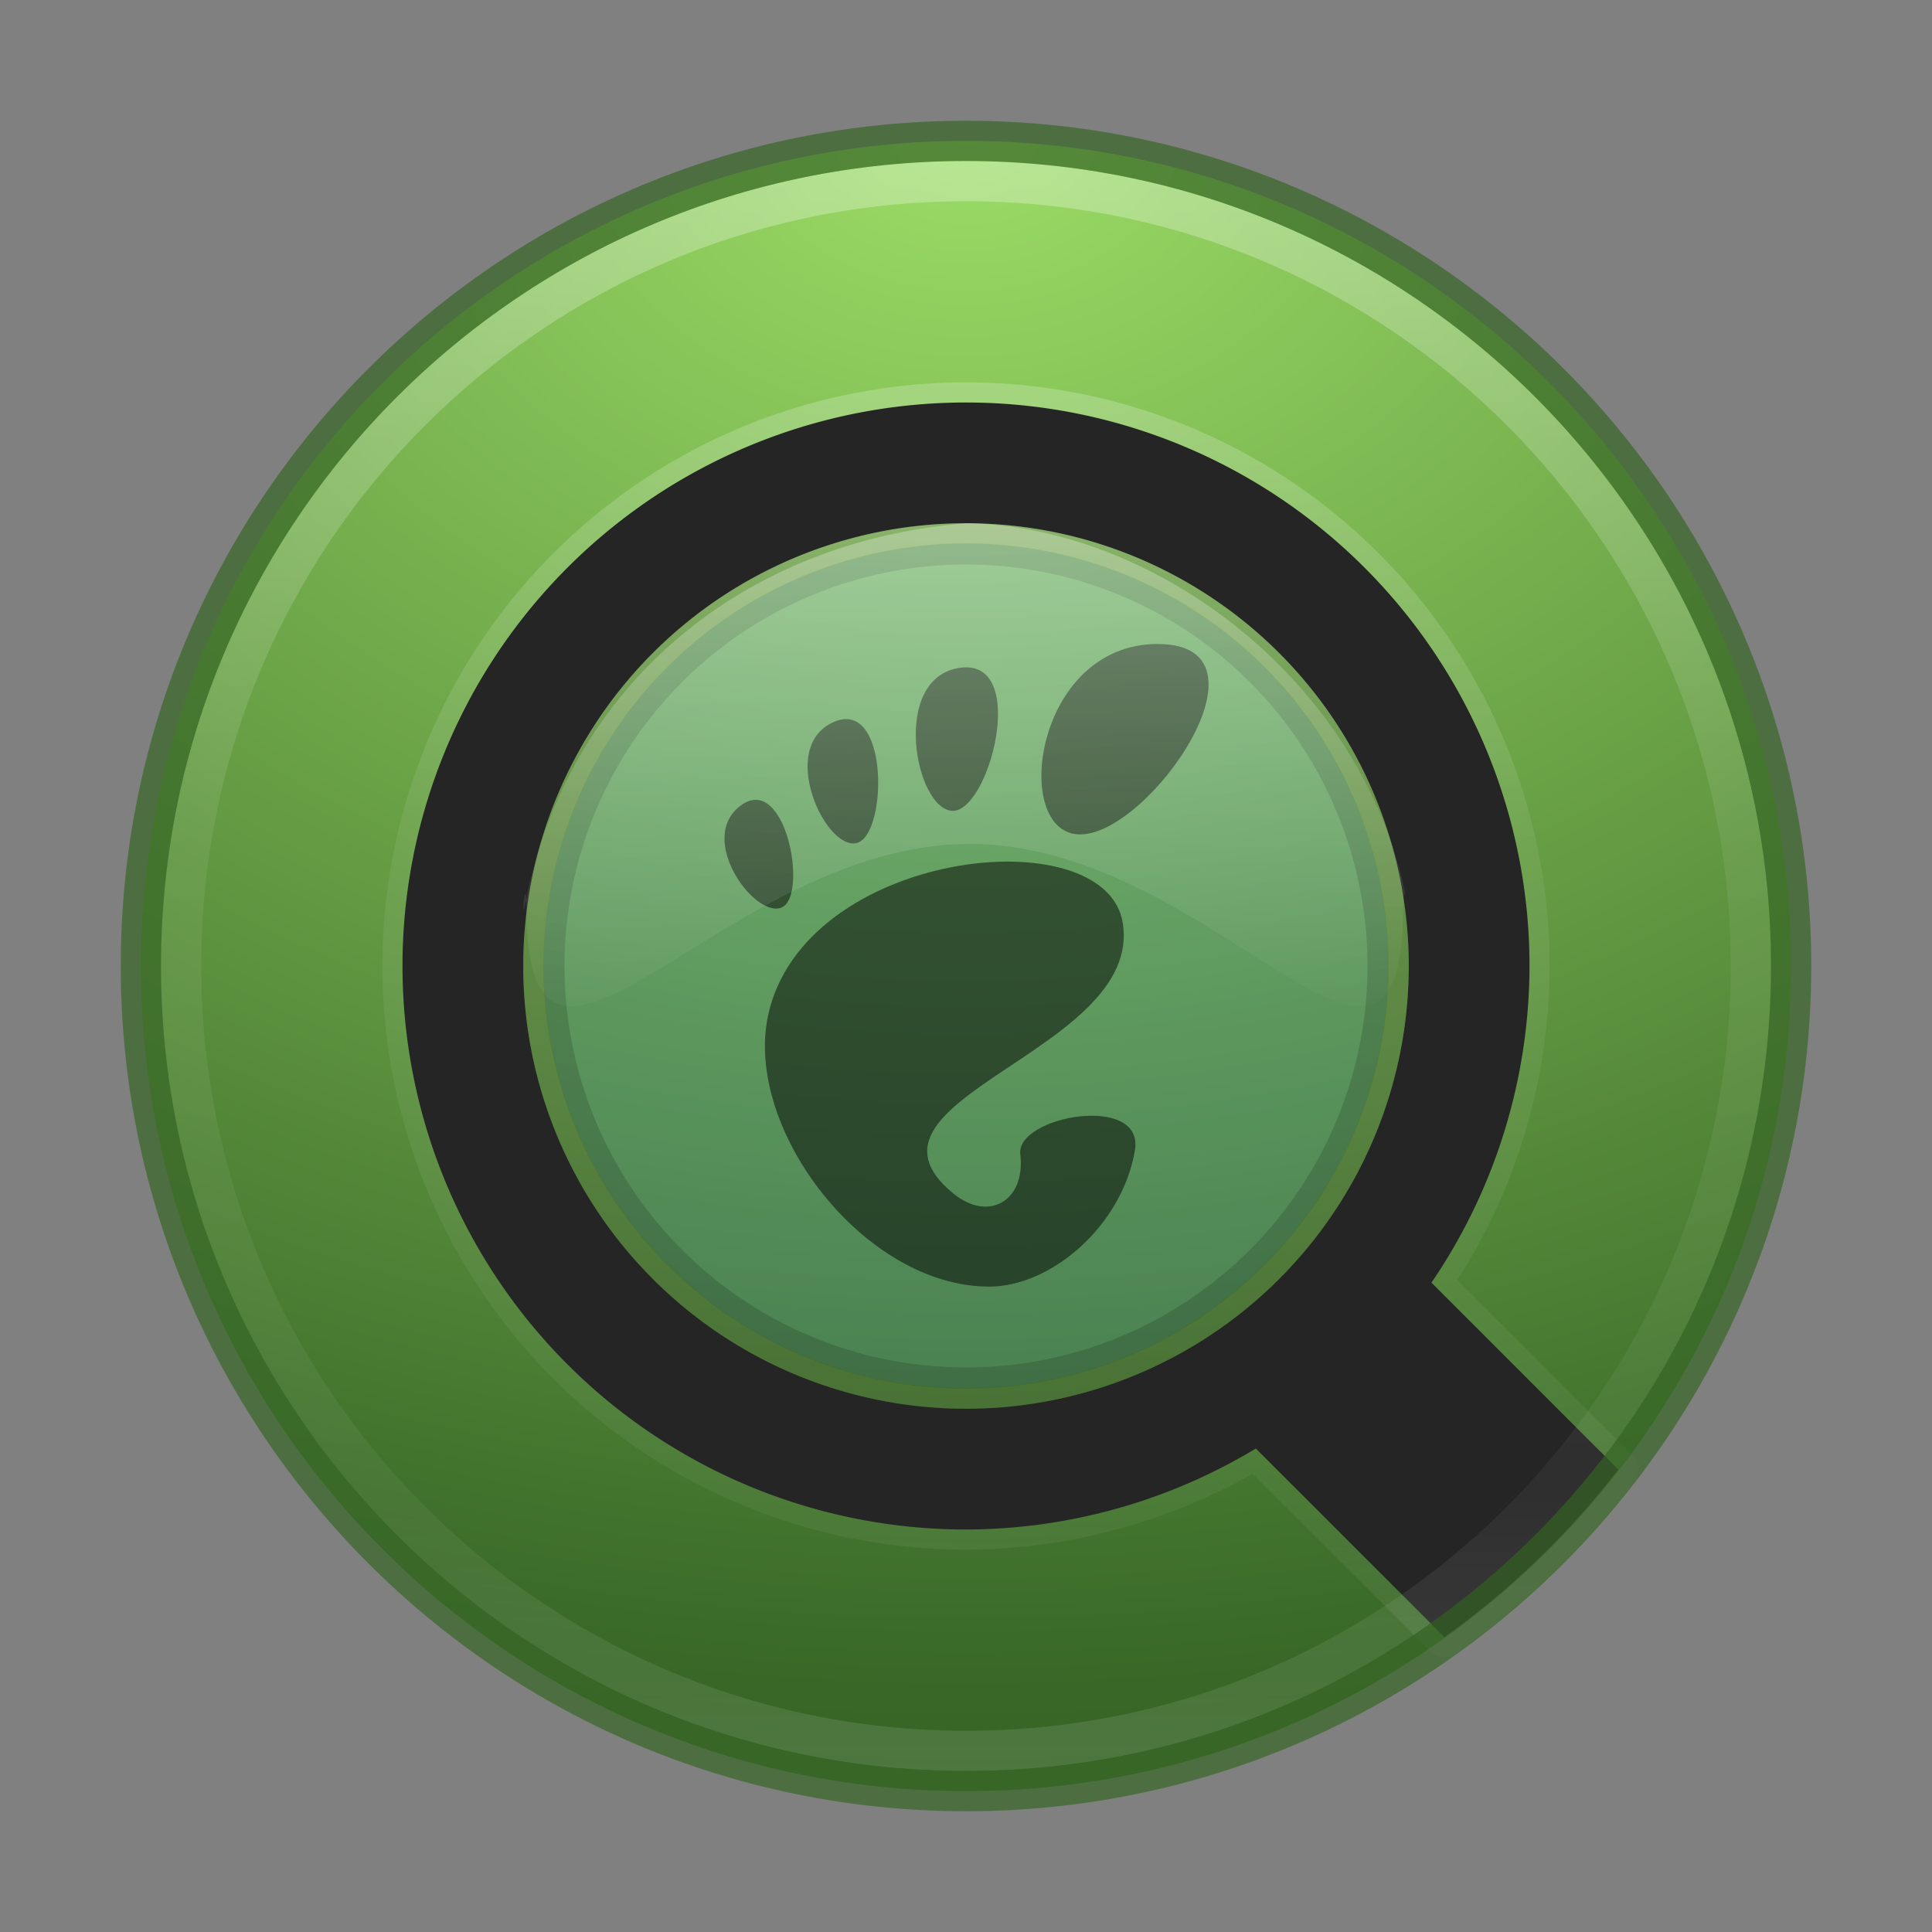 <?xml version="1.0" encoding="UTF-8" standalone="no"?>
<!-- Created with Inkscape (http://www.inkscape.org/) -->

<svg
   xmlns:dc="http://purl.org/dc/elements/1.1/"
   xmlns:cc="http://creativecommons.org/ns#"
   xmlns:rdf="http://www.w3.org/1999/02/22-rdf-syntax-ns#"
   xmlns:svg="http://www.w3.org/2000/svg"
   xmlns="http://www.w3.org/2000/svg"
   xmlns:xlink="http://www.w3.org/1999/xlink"
   xmlns:sodipodi="http://sodipodi.sourceforge.net/DTD/sodipodi-0.dtd"
   xmlns:inkscape="http://www.inkscape.org/namespaces/inkscape"
   id="svg4951"
   height="48px"
   width="48px"
   version="1.1"
   inkscape:version="0.91 r13725"
   sodipodi:docname="gnome-search-tool.svg">
  <rect width="100%" height="100%" fill="#808080" stroke="none"/>
  <sodipodi:namedview
     pagecolor="#ffffff"
     bordercolor="#666666"
     borderopacity="1"
     objecttolerance="10"
     gridtolerance="10"
     guidetolerance="10"
     inkscape:pageopacity="0"
     inkscape:pageshadow="2"
     inkscape:window-width="1535"
     inkscape:window-height="876"
     id="namedview40"
     showgrid="false"
     inkscape:zoom="4.9166667"
     inkscape:cx="24"
     inkscape:cy="24"
     inkscape:window-x="65"
     inkscape:window-y="24"
     inkscape:window-maximized="1"
     inkscape:current-layer="svg4951" />
  <defs
     id="defs4953">
    <linearGradient
       id="linearGradient4806-2">
      <stop
         id="stop4808-4"
         stop-color="#fff"
         offset="0" />
      <stop
         id="stop4810-0"
         stop-color="#fff"
         stop-opacity=".235"
         offset=".424" />
      <stop
         id="stop4812-8"
         stop-color="#fff"
         stop-opacity=".157"
         offset=".821" />
      <stop
         id="stop4814-0"
         stop-color="#fff"
         stop-opacity=".392"
         offset="1" />
    </linearGradient>
    <linearGradient
       id="linearGradient3214"
       y2="40.496"
       xlink:href="#linearGradient4806-2"
       gradientUnits="userSpaceOnUse"
       x2="71.204"
       gradientTransform="matrix(1.617,0,0,1.617,-92.707,-21.06)"
       y1="15.369"
       x1="71.204" />
    <radialGradient
       id="radialGradient3217"
       gradientUnits="userSpaceOnUse"
       cy="3.99"
       cx="23.896"
       gradientTransform="matrix(0,2.889,-3.813,0,39.213,-65.95)"
       r="20.397">
      <stop
         id="stop3244-9-33-7-0-6"
         stop-color="#9cdd66"
         offset="0" />
      <stop
         id="stop3248-1-7-8-8-6"
         stop-color="#386727"
         offset=".661" />
      <stop
         id="stop3250-9-3-0-5-2"
         stop-color="#2e5527"
         offset="1" />
    </radialGradient>
    <radialGradient
       id="radialGradient3220"
       gradientUnits="userSpaceOnUse"
       cy="186.17"
       cx="99.157"
       gradientTransform="matrix(0.271,0,0,0.088,-2.855,25.187)"
       r="62.769">
      <stop
         id="stop3822-2-6-3"
         stop-color="#3d3d3d"
         offset="0" />
      <stop
         id="stop3864-8-7-7"
         stop-color="#686868"
         stop-opacity=".498"
         offset=".5" />
      <stop
         id="stop3824-1-2-5"
         stop-color="#686868"
         stop-opacity="0"
         offset="1" />
    </radialGradient>
    <linearGradient
       id="linearGradient4418"
       y2="45.18"
       xlink:href="#linearGradient4806-2"
       gradientUnits="userSpaceOnUse"
       x2="23.353"
       y1="3.217"
       x1="24.08" />
    <linearGradient
       id="linearGradient4433"
       y2="25.611"
       gradientUnits="userSpaceOnUse"
       x2="23.078"
       gradientTransform="matrix(1,0,0,1.052,0,-0.905)"
       y1="13.035"
       x1="22.759">
      <stop
         id="stop6305-1-0-2"
         stop-color="#fff"
         offset="0" />
      <stop
         id="stop6307-5-0-6"
         stop-color="#fff"
         stop-opacity="0"
         offset="1" />
    </linearGradient>
  </defs>
  <path
     id="path2555-7-2"
     style="color:#000000;fill:url(#radialGradient3217)"
     d="M 24,3.5 C 12.689,3.5 3.5,12.689 3.5,24 3.5,35.311 12.689,44.5 24,44.5 35.311,44.5 44.5,35.311 44.5,24 44.5,12.689 35.311,3.5 24,3.5 Z"
     inkscape:connector-curvature="0" />
  <path
     id="path4435"
     d="M 34.487,24 A 10.487,10.487 0 0 1 24,34.487 10.487,10.487 0 0 1 13.513,24 10.487,10.487 0 0 1 24,13.513 10.487,10.487 0 0 1 34.487,24 Z"
     inkscape:connector-curvature="0"
     style="opacity:0.15;fill:#4998ff;stroke:#000000;stroke-width:1.025;stroke-linecap:round;stroke-linejoin:round" />
  <path
     id="path4410"
     style="color:#000000;opacity:0.3;fill:none;stroke:url(#linearGradient4418);stroke-linecap:round;stroke-linejoin:round"
     d="m 24,10 a 14,14 0 0 0 -14,14 14,14 0 0 0 14,14 14,14 0 0 0 7.201,-2.012 l 4.686,4.686 c 1.637,-1.17 3.09,-2.574 4.32,-4.164 L 35.564,31.867 A 14,14 0 0 0 38,24 14,14 0 0 0 24,10 Z m 0,3 A 11,11 0 0 1 35,24 11,11 0 0 1 24,35 11,11 0 0 1 13,24 11,11 0 0 1 24,13 Z"
     inkscape:connector-curvature="0" />
  <path
     id="path4387"
     style="color:#000000;fill:#252525"
     d="m 24,10 a 14,14 0 0 0 -14,14 14,14 0 0 0 14,14 14,14 0 0 0 7.201,-2.012 l 4.686,4.686 c 1.637,-1.17 3.09,-2.574 4.32,-4.164 L 35.564,31.867 A 14,14 0 0 0 38,24 14,14 0 0 0 24,10 Z m 0,3 A 11,11 0 0 1 35,24 11,11 0 0 1 24,35 11,11 0 0 1 13,24 11,11 0 0 1 24,13 Z"
     inkscape:connector-curvature="0" />
  <path
     id="path4176"
     style="color:#000000;opacity:0.3;fill:none;stroke:url(#linearGradient3214);stroke-linecap:round;stroke-linejoin:round"
     d="M 43.5,24 C 43.5,34.77 34.77,43.5 24,43.5 13.23,43.5 4.5,34.77 4.5,24 4.5,13.23 13.23,4.5 24,4.5 34.77,4.5 43.5,13.23 43.5,24 Z"
     inkscape:connector-curvature="0" />
  <path
     id="path3871"
     style="color:#000000;opacity:0.7;fill:none;stroke:#386727"
     d="M 24,3.5 C 12.689,3.5 3.5,12.689 3.5,24 3.5,35.311 12.689,44.5 24,44.5 35.311,44.5 44.5,35.311 44.5,24 44.5,12.689 35.311,3.5 24,3.5 Z"
     inkscape:connector-curvature="0" />
  <g
     id="g3771"
     transform="matrix(0.125,0,0,0.135,18,16)"
     style="opacity:0.5">
    <g
       id="g3773">
      <path
         id="path3775"
         d="M 86.068,0 C 61.466,0 56.851,35.041 70.691,35.041 84.529,35.041 110.67,0 86.068,0 Z"
         inkscape:connector-curvature="0" />
      <path
         id="path3777"
         d="M 45.217,30.699 C 52.586,31.149 60.671,2.577 46.821,4.374 32.976,6.171 37.845,30.249 45.217,30.699 Z"
         inkscape:connector-curvature="0" />
      <path
         id="path3779"
         d="M 11.445,48.453 C 16.686,46.146 12.12,23.581 3.208,29.735 -5.7,35.89 6.204,50.759 11.445,48.453 Z"
         inkscape:connector-curvature="0" />
      <path
         id="path3781"
         d="M 26.212,36.642 C 32.451,35.37 32.793,9.778 21.667,14.369 10.539,18.961 19.978,37.916 26.212,36.642 Z"
         inkscape:connector-curvature="0" />
      <path
         id="path3783"
         d="m 58.791,93.913 c 1.107,8.454 -6.202,12.629 -13.36,7.179 C 22.644,83.745 83.16,75.09 79.171,51.388 75.86,31.714 15.495,37.771 8.621,68.555 c -4.653,20.821 19.153,49.707 43.993,49.707 12.22,0 26.315,-11.034 28.952,-25.012 2.014,-10.659 -23.699,-6.388 -22.775,0.665 z"
         inkscape:connector-curvature="0" />
    </g>
  </g>
  <path
     id="path4264"
     d="m 34.866,22.457 c 0,-0.811 0.233,0.691 0.085,-0.074 -1.055,-5.482 -6.274,-9.308 -10.943,-9.383 -5.527,0.441 -9.875,3.998 -10.943,9.383 -0.149,0.765 0.007,-0.738 0.007,0.074 0,6.49 4.845,-1.49 11.014,-1.49 6.168,0 10.78,7.98 10.78,1.49 z"
     style="opacity:0.3;fill:url(#linearGradient4433)"
     inkscape:connector-curvature="0" />
</svg>
